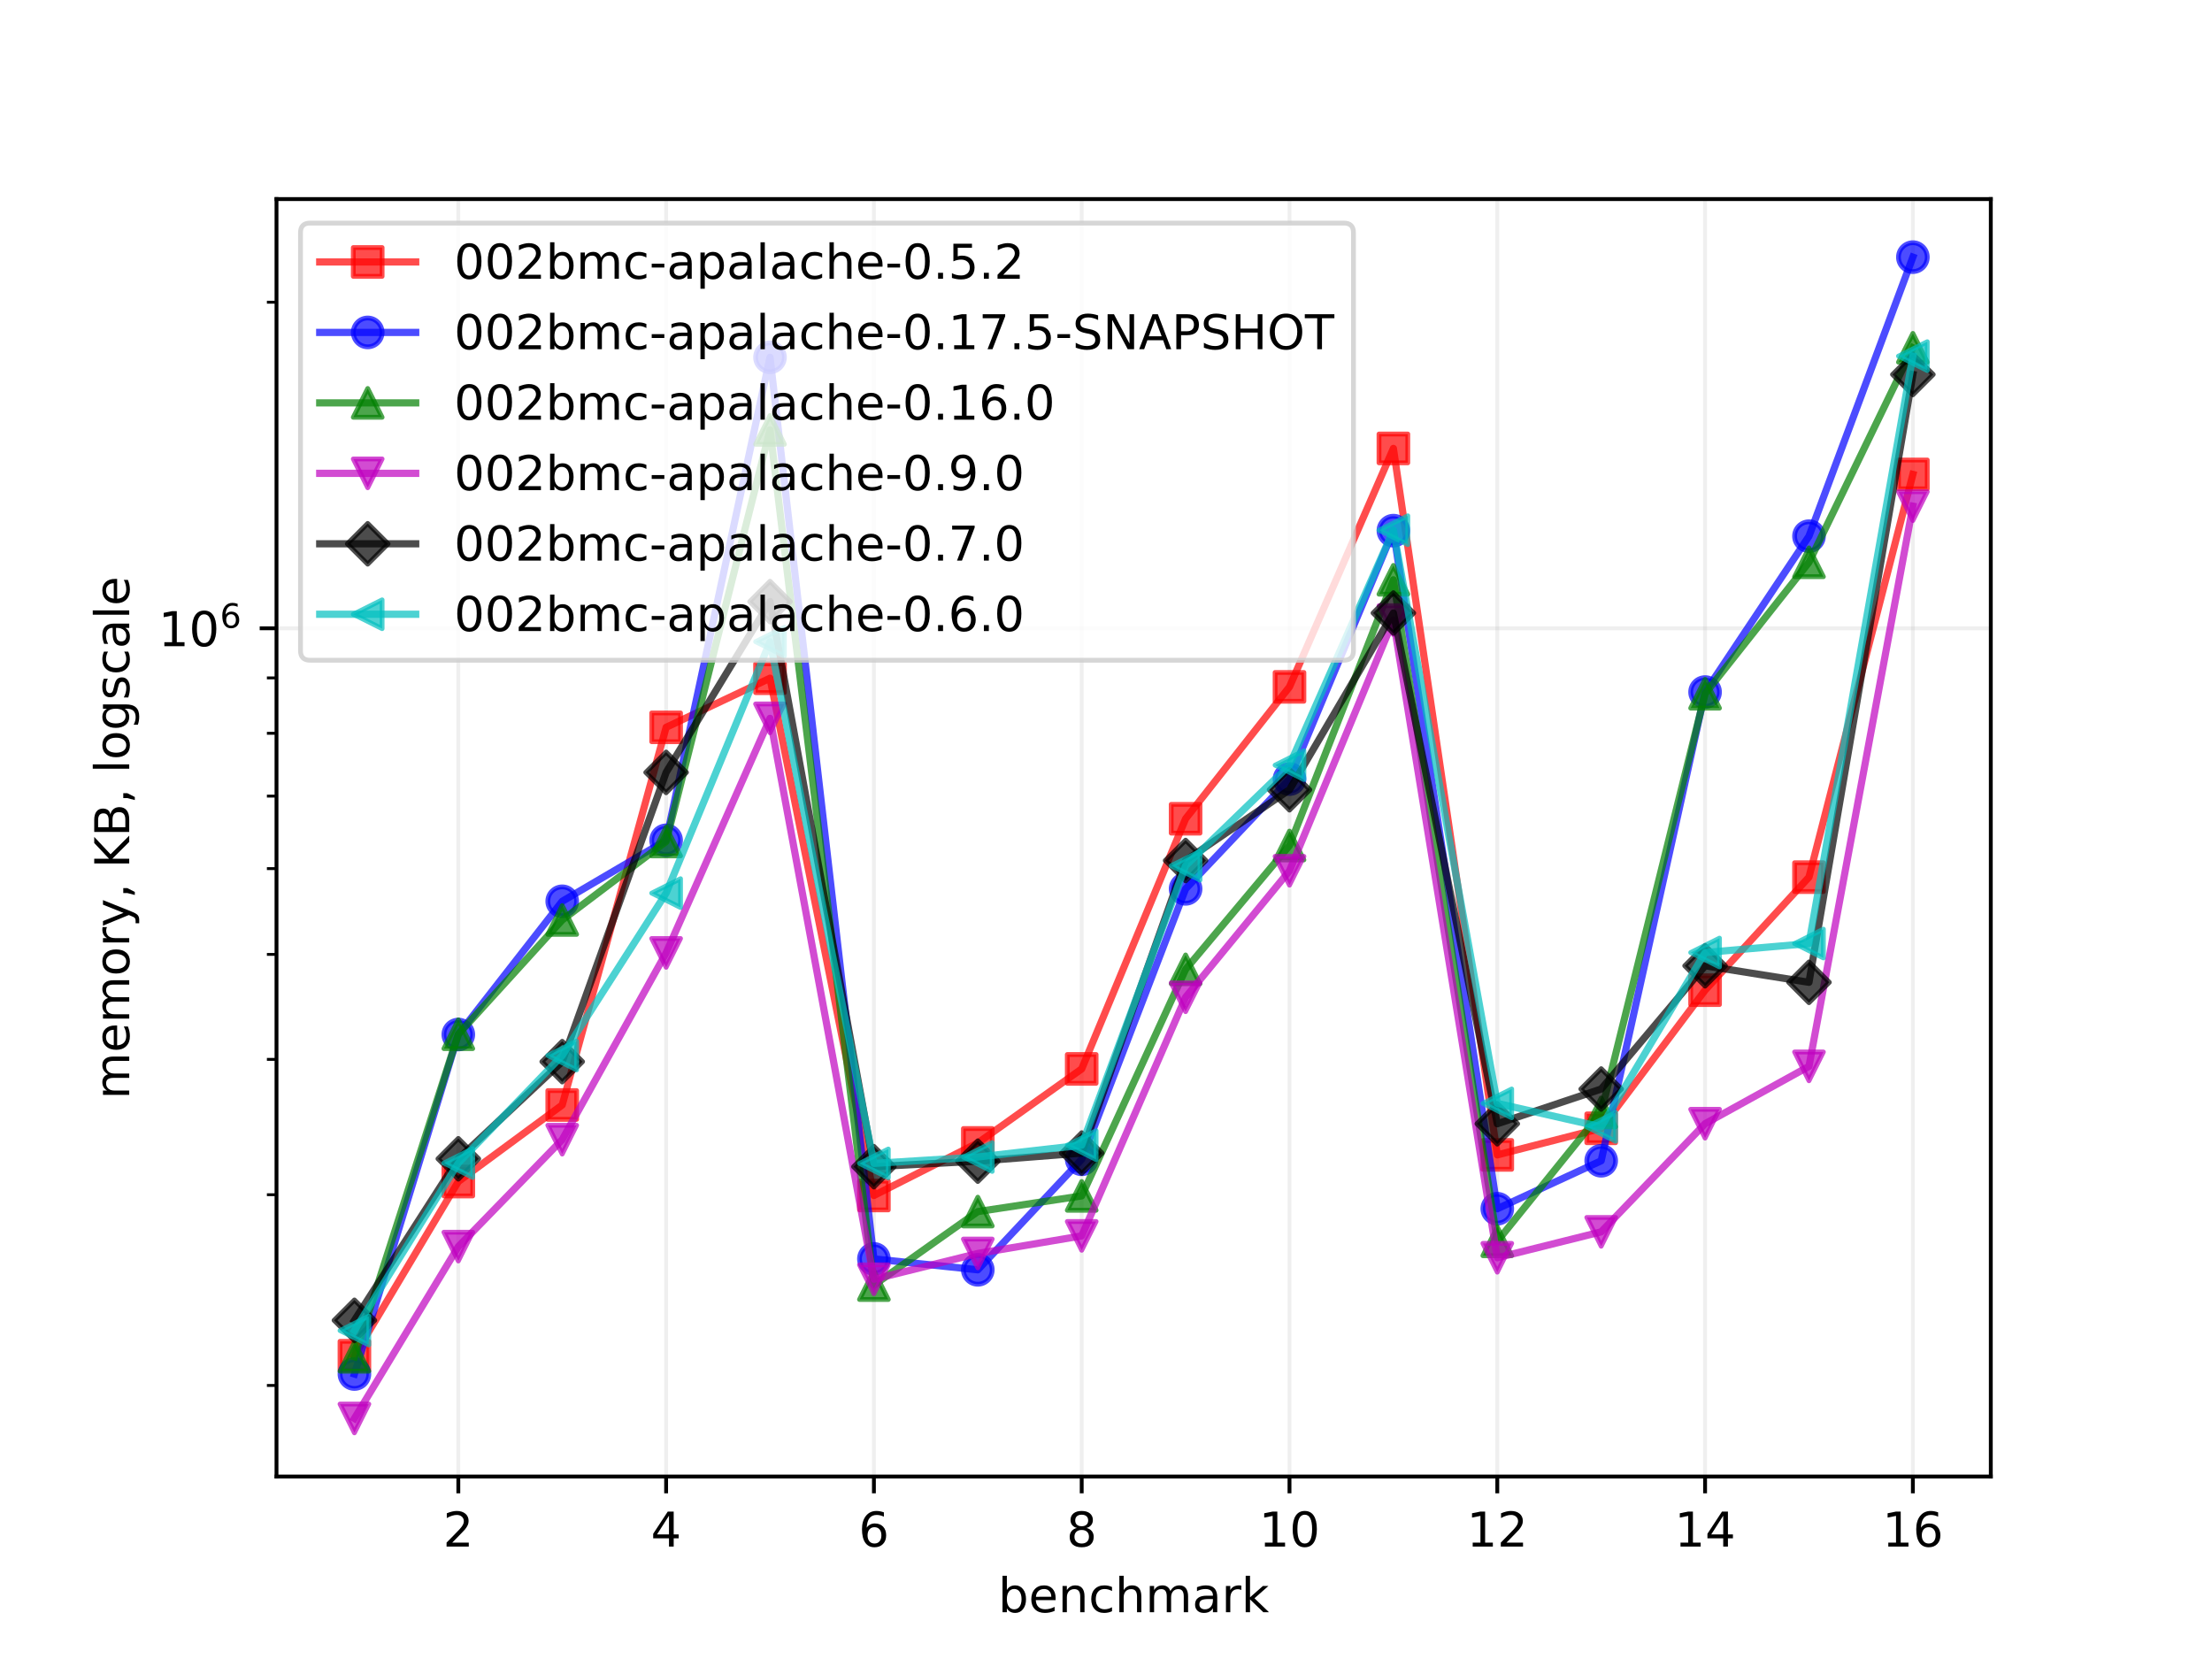<?xml version="1.0" encoding="utf-8" standalone="no"?>
<!DOCTYPE svg PUBLIC "-//W3C//DTD SVG 1.1//EN"
  "http://www.w3.org/Graphics/SVG/1.1/DTD/svg11.dtd">
<!-- Created with matplotlib (https://matplotlib.org/) -->
<svg height="345.6pt" version="1.1" viewBox="0 0 460.8 345.6" width="460.8pt" xmlns="http://www.w3.org/2000/svg" xmlns:xlink="http://www.w3.org/1999/xlink">
 <defs>
  <style type="text/css">*{stroke-linecap:butt;stroke-linejoin:round;}</style>
 </defs>
 <g id="figure_1">
  <g id="patch_1">
   <path d="M 0 345.6 
L 460.8 345.6 
L 460.8 0 
L 0 0 
z
" style="fill:#ffffff;"/>
  </g>
  <g id="axes_1">
   <g id="patch_2">
    <path d="M 57.6 307.584 
L 414.72 307.584 
L 414.72 41.472 
L 57.6 41.472 
z
" style="fill:#ffffff;"/>
   </g>
   <g id="matplotlib.axis_1">
    <g id="xtick_1">
     <g id="line2d_1">
      <path clip-path="url(#pea2bb9a331)" d="M 95.476 307.584 
L 95.476 41.472 
" style="fill:none;stroke:#b0b0b0;stroke-linecap:square;stroke-opacity:0.2;stroke-width:0.8;"/>
     </g>
     <g id="line2d_2">
      <defs>
       <path d="M 0 0 
L 0 3.5 
" id="md26fa65eba" style="stroke:#000000;stroke-width:0.8;"/>
      </defs>
      <g>
       <use style="stroke:#000000;stroke-width:0.8;" x="95.476" xlink:href="#md26fa65eba" y="307.584"/>
      </g>
     </g>
     <g id="text_1">
      <!-- 2 -->
      <g transform="translate(92.295 322.182)scale(0.1 -0.1)">
       <defs>
        <path d="M 19.188 8.297 
L 53.609 8.297 
L 53.609 0 
L 7.328 0 
L 7.328 8.297 
Q 12.938 14.109 22.625 23.891 
Q 32.328 33.688 34.812 36.531 
Q 39.547 41.844 41.422 45.531 
Q 43.312 49.219 43.312 52.781 
Q 43.312 58.594 39.234 62.25 
Q 35.156 65.922 28.609 65.922 
Q 23.969 65.922 18.812 64.312 
Q 13.672 62.703 7.812 59.422 
L 7.812 69.391 
Q 13.766 71.781 18.938 73 
Q 24.125 74.219 28.422 74.219 
Q 39.75 74.219 46.484 68.547 
Q 53.219 62.891 53.219 53.422 
Q 53.219 48.922 51.531 44.891 
Q 49.859 40.875 45.406 35.406 
Q 44.188 33.984 37.641 27.219 
Q 31.109 20.453 19.188 8.297 
z
" id="DejaVuSans-50"/>
       </defs>
       <use xlink:href="#DejaVuSans-50"/>
      </g>
     </g>
    </g>
    <g id="xtick_2">
     <g id="line2d_3">
      <path clip-path="url(#pea2bb9a331)" d="M 138.764 307.584 
L 138.764 41.472 
" style="fill:none;stroke:#b0b0b0;stroke-linecap:square;stroke-opacity:0.2;stroke-width:0.8;"/>
     </g>
     <g id="line2d_4">
      <g>
       <use style="stroke:#000000;stroke-width:0.8;" x="138.764" xlink:href="#md26fa65eba" y="307.584"/>
      </g>
     </g>
     <g id="text_2">
      <!-- 4 -->
      <g transform="translate(135.582 322.182)scale(0.1 -0.1)">
       <defs>
        <path d="M 37.797 64.312 
L 12.891 25.391 
L 37.797 25.391 
z
M 35.203 72.906 
L 47.609 72.906 
L 47.609 25.391 
L 58.016 25.391 
L 58.016 17.188 
L 47.609 17.188 
L 47.609 0 
L 37.797 0 
L 37.797 17.188 
L 4.891 17.188 
L 4.891 26.703 
z
" id="DejaVuSans-52"/>
       </defs>
       <use xlink:href="#DejaVuSans-52"/>
      </g>
     </g>
    </g>
    <g id="xtick_3">
     <g id="line2d_5">
      <path clip-path="url(#pea2bb9a331)" d="M 182.051 307.584 
L 182.051 41.472 
" style="fill:none;stroke:#b0b0b0;stroke-linecap:square;stroke-opacity:0.2;stroke-width:0.8;"/>
     </g>
     <g id="line2d_6">
      <g>
       <use style="stroke:#000000;stroke-width:0.8;" x="182.051" xlink:href="#md26fa65eba" y="307.584"/>
      </g>
     </g>
     <g id="text_3">
      <!-- 6 -->
      <g transform="translate(178.87 322.182)scale(0.1 -0.1)">
       <defs>
        <path d="M 33.016 40.375 
Q 26.375 40.375 22.484 35.828 
Q 18.609 31.297 18.609 23.391 
Q 18.609 15.531 22.484 10.953 
Q 26.375 6.391 33.016 6.391 
Q 39.656 6.391 43.531 10.953 
Q 47.406 15.531 47.406 23.391 
Q 47.406 31.297 43.531 35.828 
Q 39.656 40.375 33.016 40.375 
z
M 52.594 71.297 
L 52.594 62.312 
Q 48.875 64.062 45.094 64.984 
Q 41.312 65.922 37.594 65.922 
Q 27.828 65.922 22.672 59.328 
Q 17.531 52.734 16.797 39.406 
Q 19.672 43.656 24.016 45.922 
Q 28.375 48.188 33.594 48.188 
Q 44.578 48.188 50.953 41.516 
Q 57.328 34.859 57.328 23.391 
Q 57.328 12.156 50.688 5.359 
Q 44.047 -1.422 33.016 -1.422 
Q 20.359 -1.422 13.672 8.266 
Q 6.984 17.969 6.984 36.375 
Q 6.984 53.656 15.188 63.938 
Q 23.391 74.219 37.203 74.219 
Q 40.922 74.219 44.703 73.484 
Q 48.484 72.75 52.594 71.297 
z
" id="DejaVuSans-54"/>
       </defs>
       <use xlink:href="#DejaVuSans-54"/>
      </g>
     </g>
    </g>
    <g id="xtick_4">
     <g id="line2d_7">
      <path clip-path="url(#pea2bb9a331)" d="M 225.338 307.584 
L 225.338 41.472 
" style="fill:none;stroke:#b0b0b0;stroke-linecap:square;stroke-opacity:0.2;stroke-width:0.8;"/>
     </g>
     <g id="line2d_8">
      <g>
       <use style="stroke:#000000;stroke-width:0.8;" x="225.338" xlink:href="#md26fa65eba" y="307.584"/>
      </g>
     </g>
     <g id="text_4">
      <!-- 8 -->
      <g transform="translate(222.157 322.182)scale(0.1 -0.1)">
       <defs>
        <path d="M 31.781 34.625 
Q 24.75 34.625 20.719 30.859 
Q 16.703 27.094 16.703 20.516 
Q 16.703 13.922 20.719 10.156 
Q 24.75 6.391 31.781 6.391 
Q 38.812 6.391 42.859 10.172 
Q 46.922 13.969 46.922 20.516 
Q 46.922 27.094 42.891 30.859 
Q 38.875 34.625 31.781 34.625 
z
M 21.922 38.812 
Q 15.578 40.375 12.031 44.719 
Q 8.5 49.078 8.5 55.328 
Q 8.5 64.062 14.719 69.141 
Q 20.953 74.219 31.781 74.219 
Q 42.672 74.219 48.875 69.141 
Q 55.078 64.062 55.078 55.328 
Q 55.078 49.078 51.531 44.719 
Q 48 40.375 41.703 38.812 
Q 48.828 37.156 52.797 32.312 
Q 56.781 27.484 56.781 20.516 
Q 56.781 9.906 50.312 4.234 
Q 43.844 -1.422 31.781 -1.422 
Q 19.734 -1.422 13.25 4.234 
Q 6.781 9.906 6.781 20.516 
Q 6.781 27.484 10.781 32.312 
Q 14.797 37.156 21.922 38.812 
z
M 18.312 54.391 
Q 18.312 48.734 21.844 45.562 
Q 25.391 42.391 31.781 42.391 
Q 38.141 42.391 41.719 45.562 
Q 45.312 48.734 45.312 54.391 
Q 45.312 60.062 41.719 63.234 
Q 38.141 66.406 31.781 66.406 
Q 25.391 66.406 21.844 63.234 
Q 18.312 60.062 18.312 54.391 
z
" id="DejaVuSans-56"/>
       </defs>
       <use xlink:href="#DejaVuSans-56"/>
      </g>
     </g>
    </g>
    <g id="xtick_5">
     <g id="line2d_9">
      <path clip-path="url(#pea2bb9a331)" d="M 268.625 307.584 
L 268.625 41.472 
" style="fill:none;stroke:#b0b0b0;stroke-linecap:square;stroke-opacity:0.2;stroke-width:0.8;"/>
     </g>
     <g id="line2d_10">
      <g>
       <use style="stroke:#000000;stroke-width:0.8;" x="268.625" xlink:href="#md26fa65eba" y="307.584"/>
      </g>
     </g>
     <g id="text_5">
      <!-- 10 -->
      <g transform="translate(262.263 322.182)scale(0.1 -0.1)">
       <defs>
        <path d="M 12.406 8.297 
L 28.516 8.297 
L 28.516 63.922 
L 10.984 60.406 
L 10.984 69.391 
L 28.422 72.906 
L 38.281 72.906 
L 38.281 8.297 
L 54.391 8.297 
L 54.391 0 
L 12.406 0 
z
" id="DejaVuSans-49"/>
        <path d="M 31.781 66.406 
Q 24.172 66.406 20.328 58.906 
Q 16.5 51.422 16.5 36.375 
Q 16.5 21.391 20.328 13.891 
Q 24.172 6.391 31.781 6.391 
Q 39.453 6.391 43.281 13.891 
Q 47.125 21.391 47.125 36.375 
Q 47.125 51.422 43.281 58.906 
Q 39.453 66.406 31.781 66.406 
z
M 31.781 74.219 
Q 44.047 74.219 50.516 64.516 
Q 56.984 54.828 56.984 36.375 
Q 56.984 17.969 50.516 8.266 
Q 44.047 -1.422 31.781 -1.422 
Q 19.531 -1.422 13.062 8.266 
Q 6.594 17.969 6.594 36.375 
Q 6.594 54.828 13.062 64.516 
Q 19.531 74.219 31.781 74.219 
z
" id="DejaVuSans-48"/>
       </defs>
       <use xlink:href="#DejaVuSans-49"/>
       <use x="63.623" xlink:href="#DejaVuSans-48"/>
      </g>
     </g>
    </g>
    <g id="xtick_6">
     <g id="line2d_11">
      <path clip-path="url(#pea2bb9a331)" d="M 311.913 307.584 
L 311.913 41.472 
" style="fill:none;stroke:#b0b0b0;stroke-linecap:square;stroke-opacity:0.2;stroke-width:0.8;"/>
     </g>
     <g id="line2d_12">
      <g>
       <use style="stroke:#000000;stroke-width:0.8;" x="311.913" xlink:href="#md26fa65eba" y="307.584"/>
      </g>
     </g>
     <g id="text_6">
      <!-- 12 -->
      <g transform="translate(305.55 322.182)scale(0.1 -0.1)">
       <use xlink:href="#DejaVuSans-49"/>
       <use x="63.623" xlink:href="#DejaVuSans-50"/>
      </g>
     </g>
    </g>
    <g id="xtick_7">
     <g id="line2d_13">
      <path clip-path="url(#pea2bb9a331)" d="M 355.2 307.584 
L 355.2 41.472 
" style="fill:none;stroke:#b0b0b0;stroke-linecap:square;stroke-opacity:0.2;stroke-width:0.8;"/>
     </g>
     <g id="line2d_14">
      <g>
       <use style="stroke:#000000;stroke-width:0.8;" x="355.2" xlink:href="#md26fa65eba" y="307.584"/>
      </g>
     </g>
     <g id="text_7">
      <!-- 14 -->
      <g transform="translate(348.837 322.182)scale(0.1 -0.1)">
       <use xlink:href="#DejaVuSans-49"/>
       <use x="63.623" xlink:href="#DejaVuSans-52"/>
      </g>
     </g>
    </g>
    <g id="xtick_8">
     <g id="line2d_15">
      <path clip-path="url(#pea2bb9a331)" d="M 398.487 307.584 
L 398.487 41.472 
" style="fill:none;stroke:#b0b0b0;stroke-linecap:square;stroke-opacity:0.2;stroke-width:0.8;"/>
     </g>
     <g id="line2d_16">
      <g>
       <use style="stroke:#000000;stroke-width:0.8;" x="398.487" xlink:href="#md26fa65eba" y="307.584"/>
      </g>
     </g>
     <g id="text_8">
      <!-- 16 -->
      <g transform="translate(392.125 322.182)scale(0.1 -0.1)">
       <use xlink:href="#DejaVuSans-49"/>
       <use x="63.623" xlink:href="#DejaVuSans-54"/>
      </g>
     </g>
    </g>
    <g id="text_9">
     <!-- benchmark -->
     <g transform="translate(207.937 335.861)scale(0.1 -0.1)">
      <defs>
       <path d="M 48.688 27.297 
Q 48.688 37.203 44.609 42.844 
Q 40.531 48.484 33.406 48.484 
Q 26.266 48.484 22.188 42.844 
Q 18.109 37.203 18.109 27.297 
Q 18.109 17.391 22.188 11.75 
Q 26.266 6.109 33.406 6.109 
Q 40.531 6.109 44.609 11.75 
Q 48.688 17.391 48.688 27.297 
z
M 18.109 46.391 
Q 20.953 51.266 25.266 53.625 
Q 29.594 56 35.594 56 
Q 45.562 56 51.781 48.094 
Q 58.016 40.188 58.016 27.297 
Q 58.016 14.406 51.781 6.484 
Q 45.562 -1.422 35.594 -1.422 
Q 29.594 -1.422 25.266 0.953 
Q 20.953 3.328 18.109 8.203 
L 18.109 0 
L 9.078 0 
L 9.078 75.984 
L 18.109 75.984 
z
" id="DejaVuSans-98"/>
       <path d="M 56.203 29.594 
L 56.203 25.203 
L 14.891 25.203 
Q 15.484 15.922 20.484 11.062 
Q 25.484 6.203 34.422 6.203 
Q 39.594 6.203 44.453 7.469 
Q 49.312 8.734 54.109 11.281 
L 54.109 2.781 
Q 49.266 0.734 44.188 -0.344 
Q 39.109 -1.422 33.891 -1.422 
Q 20.797 -1.422 13.156 6.188 
Q 5.516 13.812 5.516 26.812 
Q 5.516 40.234 12.766 48.109 
Q 20.016 56 32.328 56 
Q 43.359 56 49.781 48.891 
Q 56.203 41.797 56.203 29.594 
z
M 47.219 32.234 
Q 47.125 39.594 43.094 43.984 
Q 39.062 48.391 32.422 48.391 
Q 24.906 48.391 20.391 44.141 
Q 15.875 39.891 15.188 32.172 
z
" id="DejaVuSans-101"/>
       <path d="M 54.891 33.016 
L 54.891 0 
L 45.906 0 
L 45.906 32.719 
Q 45.906 40.484 42.875 44.328 
Q 39.844 48.188 33.797 48.188 
Q 26.516 48.188 22.312 43.547 
Q 18.109 38.922 18.109 30.906 
L 18.109 0 
L 9.078 0 
L 9.078 54.688 
L 18.109 54.688 
L 18.109 46.188 
Q 21.344 51.125 25.703 53.562 
Q 30.078 56 35.797 56 
Q 45.219 56 50.047 50.172 
Q 54.891 44.344 54.891 33.016 
z
" id="DejaVuSans-110"/>
       <path d="M 48.781 52.594 
L 48.781 44.188 
Q 44.969 46.297 41.141 47.344 
Q 37.312 48.391 33.406 48.391 
Q 24.656 48.391 19.812 42.844 
Q 14.984 37.312 14.984 27.297 
Q 14.984 17.281 19.812 11.734 
Q 24.656 6.203 33.406 6.203 
Q 37.312 6.203 41.141 7.25 
Q 44.969 8.297 48.781 10.406 
L 48.781 2.094 
Q 45.016 0.344 40.984 -0.531 
Q 36.969 -1.422 32.422 -1.422 
Q 20.062 -1.422 12.781 6.344 
Q 5.516 14.109 5.516 27.297 
Q 5.516 40.672 12.859 48.328 
Q 20.219 56 33.016 56 
Q 37.156 56 41.109 55.141 
Q 45.062 54.297 48.781 52.594 
z
" id="DejaVuSans-99"/>
       <path d="M 54.891 33.016 
L 54.891 0 
L 45.906 0 
L 45.906 32.719 
Q 45.906 40.484 42.875 44.328 
Q 39.844 48.188 33.797 48.188 
Q 26.516 48.188 22.312 43.547 
Q 18.109 38.922 18.109 30.906 
L 18.109 0 
L 9.078 0 
L 9.078 75.984 
L 18.109 75.984 
L 18.109 46.188 
Q 21.344 51.125 25.703 53.562 
Q 30.078 56 35.797 56 
Q 45.219 56 50.047 50.172 
Q 54.891 44.344 54.891 33.016 
z
" id="DejaVuSans-104"/>
       <path d="M 52 44.188 
Q 55.375 50.25 60.062 53.125 
Q 64.75 56 71.094 56 
Q 79.641 56 84.281 50.016 
Q 88.922 44.047 88.922 33.016 
L 88.922 0 
L 79.891 0 
L 79.891 32.719 
Q 79.891 40.578 77.094 44.375 
Q 74.312 48.188 68.609 48.188 
Q 61.625 48.188 57.562 43.547 
Q 53.516 38.922 53.516 30.906 
L 53.516 0 
L 44.484 0 
L 44.484 32.719 
Q 44.484 40.625 41.703 44.406 
Q 38.922 48.188 33.109 48.188 
Q 26.219 48.188 22.156 43.531 
Q 18.109 38.875 18.109 30.906 
L 18.109 0 
L 9.078 0 
L 9.078 54.688 
L 18.109 54.688 
L 18.109 46.188 
Q 21.188 51.219 25.484 53.609 
Q 29.781 56 35.688 56 
Q 41.656 56 45.828 52.969 
Q 50 49.953 52 44.188 
z
" id="DejaVuSans-109"/>
       <path d="M 34.281 27.484 
Q 23.391 27.484 19.188 25 
Q 14.984 22.516 14.984 16.5 
Q 14.984 11.719 18.141 8.906 
Q 21.297 6.109 26.703 6.109 
Q 34.188 6.109 38.703 11.406 
Q 43.219 16.703 43.219 25.484 
L 43.219 27.484 
z
M 52.203 31.203 
L 52.203 0 
L 43.219 0 
L 43.219 8.297 
Q 40.141 3.328 35.547 0.953 
Q 30.953 -1.422 24.312 -1.422 
Q 15.922 -1.422 10.953 3.297 
Q 6 8.016 6 15.922 
Q 6 25.141 12.172 29.828 
Q 18.359 34.516 30.609 34.516 
L 43.219 34.516 
L 43.219 35.406 
Q 43.219 41.609 39.141 45 
Q 35.062 48.391 27.688 48.391 
Q 23 48.391 18.547 47.266 
Q 14.109 46.141 10.016 43.891 
L 10.016 52.203 
Q 14.938 54.109 19.578 55.047 
Q 24.219 56 28.609 56 
Q 40.484 56 46.344 49.844 
Q 52.203 43.703 52.203 31.203 
z
" id="DejaVuSans-97"/>
       <path d="M 41.109 46.297 
Q 39.594 47.172 37.812 47.578 
Q 36.031 48 33.891 48 
Q 26.266 48 22.188 43.047 
Q 18.109 38.094 18.109 28.812 
L 18.109 0 
L 9.078 0 
L 9.078 54.688 
L 18.109 54.688 
L 18.109 46.188 
Q 20.953 51.172 25.484 53.578 
Q 30.031 56 36.531 56 
Q 37.453 56 38.578 55.875 
Q 39.703 55.766 41.062 55.516 
z
" id="DejaVuSans-114"/>
       <path d="M 9.078 75.984 
L 18.109 75.984 
L 18.109 31.109 
L 44.922 54.688 
L 56.391 54.688 
L 27.391 29.109 
L 57.625 0 
L 45.906 0 
L 18.109 26.703 
L 18.109 0 
L 9.078 0 
z
" id="DejaVuSans-107"/>
      </defs>
      <use xlink:href="#DejaVuSans-98"/>
      <use x="63.477" xlink:href="#DejaVuSans-101"/>
      <use x="125" xlink:href="#DejaVuSans-110"/>
      <use x="188.379" xlink:href="#DejaVuSans-99"/>
      <use x="243.359" xlink:href="#DejaVuSans-104"/>
      <use x="306.738" xlink:href="#DejaVuSans-109"/>
      <use x="404.15" xlink:href="#DejaVuSans-97"/>
      <use x="465.43" xlink:href="#DejaVuSans-114"/>
      <use x="506.543" xlink:href="#DejaVuSans-107"/>
     </g>
    </g>
   </g>
   <g id="matplotlib.axis_2">
    <g id="ytick_1">
     <g id="line2d_17">
      <path clip-path="url(#pea2bb9a331)" d="M 57.6 130.889 
L 414.72 130.889 
" style="fill:none;stroke:#b0b0b0;stroke-linecap:square;stroke-opacity:0.2;stroke-width:0.8;"/>
     </g>
     <g id="line2d_18">
      <defs>
       <path d="M 0 0 
L -3.5 0 
" id="mcaae047dca" style="stroke:#000000;stroke-width:0.8;"/>
      </defs>
      <g>
       <use style="stroke:#000000;stroke-width:0.8;" x="57.6" xlink:href="#mcaae047dca" y="130.889"/>
      </g>
     </g>
     <g id="text_10">
      <!-- $\mathdefault{10^{6}}$ -->
      <g transform="translate(33 134.688)scale(0.1 -0.1)">
       <use transform="translate(0 0.766)" xlink:href="#DejaVuSans-49"/>
       <use transform="translate(63.623 0.766)" xlink:href="#DejaVuSans-48"/>
       <use transform="translate(128.203 39.047)scale(0.7)" xlink:href="#DejaVuSans-54"/>
      </g>
     </g>
    </g>
    <g id="ytick_2">
     <g id="line2d_19">
      <defs>
       <path d="M 0 0 
L -2 0 
" id="md7e51c0241" style="stroke:#000000;stroke-width:0.6;"/>
      </defs>
      <g>
       <use style="stroke:#000000;stroke-width:0.6;" x="57.6" xlink:href="#md7e51c0241" y="288.618"/>
      </g>
     </g>
    </g>
    <g id="ytick_3">
     <g id="line2d_20">
      <g>
       <use style="stroke:#000000;stroke-width:0.6;" x="57.6" xlink:href="#md7e51c0241" y="248.881"/>
      </g>
     </g>
    </g>
    <g id="ytick_4">
     <g id="line2d_21">
      <g>
       <use style="stroke:#000000;stroke-width:0.6;" x="57.6" xlink:href="#md7e51c0241" y="220.688"/>
      </g>
     </g>
    </g>
    <g id="ytick_5">
     <g id="line2d_22">
      <g>
       <use style="stroke:#000000;stroke-width:0.6;" x="57.6" xlink:href="#md7e51c0241" y="198.819"/>
      </g>
     </g>
    </g>
    <g id="ytick_6">
     <g id="line2d_23">
      <g>
       <use style="stroke:#000000;stroke-width:0.6;" x="57.6" xlink:href="#md7e51c0241" y="180.951"/>
      </g>
     </g>
    </g>
    <g id="ytick_7">
     <g id="line2d_24">
      <g>
       <use style="stroke:#000000;stroke-width:0.6;" x="57.6" xlink:href="#md7e51c0241" y="165.844"/>
      </g>
     </g>
    </g>
    <g id="ytick_8">
     <g id="line2d_25">
      <g>
       <use style="stroke:#000000;stroke-width:0.6;" x="57.6" xlink:href="#md7e51c0241" y="152.758"/>
      </g>
     </g>
    </g>
    <g id="ytick_9">
     <g id="line2d_26">
      <g>
       <use style="stroke:#000000;stroke-width:0.6;" x="57.6" xlink:href="#md7e51c0241" y="141.215"/>
      </g>
     </g>
    </g>
    <g id="ytick_10">
     <g id="line2d_27">
      <g>
       <use style="stroke:#000000;stroke-width:0.6;" x="57.6" xlink:href="#md7e51c0241" y="62.959"/>
      </g>
     </g>
    </g>
    <g id="text_11">
     <!-- memory, KB, logscale -->
     <g transform="translate(26.92 228.991)rotate(-90)scale(0.1 -0.1)">
      <defs>
       <path d="M 30.609 48.391 
Q 23.391 48.391 19.188 42.75 
Q 14.984 37.109 14.984 27.297 
Q 14.984 17.484 19.156 11.844 
Q 23.344 6.203 30.609 6.203 
Q 37.797 6.203 41.984 11.859 
Q 46.188 17.531 46.188 27.297 
Q 46.188 37.016 41.984 42.703 
Q 37.797 48.391 30.609 48.391 
z
M 30.609 56 
Q 42.328 56 49.016 48.375 
Q 55.719 40.766 55.719 27.297 
Q 55.719 13.875 49.016 6.219 
Q 42.328 -1.422 30.609 -1.422 
Q 18.844 -1.422 12.172 6.219 
Q 5.516 13.875 5.516 27.297 
Q 5.516 40.766 12.172 48.375 
Q 18.844 56 30.609 56 
z
" id="DejaVuSans-111"/>
       <path d="M 32.172 -5.078 
Q 28.375 -14.844 24.75 -17.812 
Q 21.141 -20.797 15.094 -20.797 
L 7.906 -20.797 
L 7.906 -13.281 
L 13.188 -13.281 
Q 16.891 -13.281 18.938 -11.516 
Q 21 -9.766 23.484 -3.219 
L 25.094 0.875 
L 2.984 54.688 
L 12.5 54.688 
L 29.594 11.922 
L 46.688 54.688 
L 56.203 54.688 
z
" id="DejaVuSans-121"/>
       <path d="M 11.719 12.406 
L 22.016 12.406 
L 22.016 4 
L 14.016 -11.625 
L 7.719 -11.625 
L 11.719 4 
z
" id="DejaVuSans-44"/>
       <path id="DejaVuSans-32"/>
       <path d="M 9.812 72.906 
L 19.672 72.906 
L 19.672 42.094 
L 52.391 72.906 
L 65.094 72.906 
L 28.906 38.922 
L 67.672 0 
L 54.688 0 
L 19.672 35.109 
L 19.672 0 
L 9.812 0 
z
" id="DejaVuSans-75"/>
       <path d="M 19.672 34.812 
L 19.672 8.109 
L 35.5 8.109 
Q 43.453 8.109 47.281 11.406 
Q 51.125 14.703 51.125 21.484 
Q 51.125 28.328 47.281 31.562 
Q 43.453 34.812 35.5 34.812 
z
M 19.672 64.797 
L 19.672 42.828 
L 34.281 42.828 
Q 41.5 42.828 45.031 45.531 
Q 48.578 48.25 48.578 53.812 
Q 48.578 59.328 45.031 62.062 
Q 41.5 64.797 34.281 64.797 
z
M 9.812 72.906 
L 35.016 72.906 
Q 46.297 72.906 52.391 68.219 
Q 58.5 63.531 58.5 54.891 
Q 58.5 48.188 55.375 44.234 
Q 52.25 40.281 46.188 39.312 
Q 53.469 37.75 57.5 32.781 
Q 61.531 27.828 61.531 20.406 
Q 61.531 10.641 54.891 5.312 
Q 48.25 0 35.984 0 
L 9.812 0 
z
" id="DejaVuSans-66"/>
       <path d="M 9.422 75.984 
L 18.406 75.984 
L 18.406 0 
L 9.422 0 
z
" id="DejaVuSans-108"/>
       <path d="M 45.406 27.984 
Q 45.406 37.75 41.375 43.109 
Q 37.359 48.484 30.078 48.484 
Q 22.859 48.484 18.828 43.109 
Q 14.797 37.75 14.797 27.984 
Q 14.797 18.266 18.828 12.891 
Q 22.859 7.516 30.078 7.516 
Q 37.359 7.516 41.375 12.891 
Q 45.406 18.266 45.406 27.984 
z
M 54.391 6.781 
Q 54.391 -7.172 48.188 -13.984 
Q 42 -20.797 29.203 -20.797 
Q 24.469 -20.797 20.266 -20.094 
Q 16.062 -19.391 12.109 -17.922 
L 12.109 -9.188 
Q 16.062 -11.328 19.922 -12.344 
Q 23.781 -13.375 27.781 -13.375 
Q 36.625 -13.375 41.016 -8.766 
Q 45.406 -4.156 45.406 5.172 
L 45.406 9.625 
Q 42.625 4.781 38.281 2.391 
Q 33.938 0 27.875 0 
Q 17.828 0 11.672 7.656 
Q 5.516 15.328 5.516 27.984 
Q 5.516 40.672 11.672 48.328 
Q 17.828 56 27.875 56 
Q 33.938 56 38.281 53.609 
Q 42.625 51.219 45.406 46.391 
L 45.406 54.688 
L 54.391 54.688 
z
" id="DejaVuSans-103"/>
       <path d="M 44.281 53.078 
L 44.281 44.578 
Q 40.484 46.531 36.375 47.5 
Q 32.281 48.484 27.875 48.484 
Q 21.188 48.484 17.844 46.438 
Q 14.5 44.391 14.5 40.281 
Q 14.5 37.156 16.891 35.375 
Q 19.281 33.594 26.516 31.984 
L 29.594 31.297 
Q 39.156 29.25 43.188 25.516 
Q 47.219 21.781 47.219 15.094 
Q 47.219 7.469 41.188 3.016 
Q 35.156 -1.422 24.609 -1.422 
Q 20.219 -1.422 15.453 -0.562 
Q 10.688 0.297 5.422 2 
L 5.422 11.281 
Q 10.406 8.688 15.234 7.391 
Q 20.062 6.109 24.812 6.109 
Q 31.156 6.109 34.562 8.281 
Q 37.984 10.453 37.984 14.406 
Q 37.984 18.062 35.516 20.016 
Q 33.062 21.969 24.703 23.781 
L 21.578 24.516 
Q 13.234 26.266 9.516 29.906 
Q 5.812 33.547 5.812 39.891 
Q 5.812 47.609 11.281 51.797 
Q 16.75 56 26.812 56 
Q 31.781 56 36.172 55.266 
Q 40.578 54.547 44.281 53.078 
z
" id="DejaVuSans-115"/>
      </defs>
      <use xlink:href="#DejaVuSans-109"/>
      <use x="97.412" xlink:href="#DejaVuSans-101"/>
      <use x="158.936" xlink:href="#DejaVuSans-109"/>
      <use x="256.348" xlink:href="#DejaVuSans-111"/>
      <use x="317.529" xlink:href="#DejaVuSans-114"/>
      <use x="358.643" xlink:href="#DejaVuSans-121"/>
      <use x="417.822" xlink:href="#DejaVuSans-44"/>
      <use x="449.609" xlink:href="#DejaVuSans-32"/>
      <use x="481.396" xlink:href="#DejaVuSans-75"/>
      <use x="546.973" xlink:href="#DejaVuSans-66"/>
      <use x="615.576" xlink:href="#DejaVuSans-44"/>
      <use x="647.363" xlink:href="#DejaVuSans-32"/>
      <use x="679.15" xlink:href="#DejaVuSans-108"/>
      <use x="706.934" xlink:href="#DejaVuSans-111"/>
      <use x="768.115" xlink:href="#DejaVuSans-103"/>
      <use x="831.592" xlink:href="#DejaVuSans-115"/>
      <use x="883.691" xlink:href="#DejaVuSans-99"/>
      <use x="938.672" xlink:href="#DejaVuSans-97"/>
      <use x="999.951" xlink:href="#DejaVuSans-108"/>
      <use x="1027.734" xlink:href="#DejaVuSans-101"/>
     </g>
    </g>
   </g>
   <g id="line2d_28">
    <path clip-path="url(#pea2bb9a331)" d="M 73.833 282.421 
L 95.476 246.14 
L 117.12 230.19 
L 138.764 151.515 
L 160.407 141.284 
L 182.051 249.045 
L 203.695 238.092 
L 225.338 222.672 
L 246.982 170.561 
L 268.625 143.085 
L 290.269 93.416 
L 311.913 240.587 
L 333.556 235.048 
L 355.2 206.271 
L 376.844 182.721 
L 398.487 98.826 
" style="fill:none;stroke:#ff0000;stroke-linecap:square;stroke-opacity:0.7;stroke-width:1.5;"/>
    <defs>
     <path d="M -3 3 
L 3 3 
L 3 -3 
L -3 -3 
z
" id="m2d70a48590" style="stroke:#ff0000;stroke-linejoin:miter;stroke-opacity:0.7;"/>
    </defs>
    <g clip-path="url(#pea2bb9a331)">
     <use style="fill:#ff0000;fill-opacity:0.7;stroke:#ff0000;stroke-linejoin:miter;stroke-opacity:0.7;" x="73.833" xlink:href="#m2d70a48590" y="282.421"/>
     <use style="fill:#ff0000;fill-opacity:0.7;stroke:#ff0000;stroke-linejoin:miter;stroke-opacity:0.7;" x="95.476" xlink:href="#m2d70a48590" y="246.14"/>
     <use style="fill:#ff0000;fill-opacity:0.7;stroke:#ff0000;stroke-linejoin:miter;stroke-opacity:0.7;" x="117.12" xlink:href="#m2d70a48590" y="230.19"/>
     <use style="fill:#ff0000;fill-opacity:0.7;stroke:#ff0000;stroke-linejoin:miter;stroke-opacity:0.7;" x="138.764" xlink:href="#m2d70a48590" y="151.515"/>
     <use style="fill:#ff0000;fill-opacity:0.7;stroke:#ff0000;stroke-linejoin:miter;stroke-opacity:0.7;" x="160.407" xlink:href="#m2d70a48590" y="141.284"/>
     <use style="fill:#ff0000;fill-opacity:0.7;stroke:#ff0000;stroke-linejoin:miter;stroke-opacity:0.7;" x="182.051" xlink:href="#m2d70a48590" y="249.045"/>
     <use style="fill:#ff0000;fill-opacity:0.7;stroke:#ff0000;stroke-linejoin:miter;stroke-opacity:0.7;" x="203.695" xlink:href="#m2d70a48590" y="238.092"/>
     <use style="fill:#ff0000;fill-opacity:0.7;stroke:#ff0000;stroke-linejoin:miter;stroke-opacity:0.7;" x="225.338" xlink:href="#m2d70a48590" y="222.672"/>
     <use style="fill:#ff0000;fill-opacity:0.7;stroke:#ff0000;stroke-linejoin:miter;stroke-opacity:0.7;" x="246.982" xlink:href="#m2d70a48590" y="170.561"/>
     <use style="fill:#ff0000;fill-opacity:0.7;stroke:#ff0000;stroke-linejoin:miter;stroke-opacity:0.7;" x="268.625" xlink:href="#m2d70a48590" y="143.085"/>
     <use style="fill:#ff0000;fill-opacity:0.7;stroke:#ff0000;stroke-linejoin:miter;stroke-opacity:0.7;" x="290.269" xlink:href="#m2d70a48590" y="93.416"/>
     <use style="fill:#ff0000;fill-opacity:0.7;stroke:#ff0000;stroke-linejoin:miter;stroke-opacity:0.7;" x="311.913" xlink:href="#m2d70a48590" y="240.587"/>
     <use style="fill:#ff0000;fill-opacity:0.7;stroke:#ff0000;stroke-linejoin:miter;stroke-opacity:0.7;" x="333.556" xlink:href="#m2d70a48590" y="235.048"/>
     <use style="fill:#ff0000;fill-opacity:0.7;stroke:#ff0000;stroke-linejoin:miter;stroke-opacity:0.7;" x="355.2" xlink:href="#m2d70a48590" y="206.271"/>
     <use style="fill:#ff0000;fill-opacity:0.7;stroke:#ff0000;stroke-linejoin:miter;stroke-opacity:0.7;" x="376.844" xlink:href="#m2d70a48590" y="182.721"/>
     <use style="fill:#ff0000;fill-opacity:0.7;stroke:#ff0000;stroke-linejoin:miter;stroke-opacity:0.7;" x="398.487" xlink:href="#m2d70a48590" y="98.826"/>
    </g>
   </g>
   <g id="line2d_29">
    <path clip-path="url(#pea2bb9a331)" d="M 73.833 286.236 
L 95.476 215.51 
L 117.12 187.754 
L 138.764 175.054 
L 160.407 74.432 
L 182.051 262.252 
L 203.695 264.525 
L 225.338 241.503 
L 246.982 185.166 
L 268.625 162.298 
L 290.269 110.541 
L 311.913 251.802 
L 333.556 241.81 
L 355.2 144.168 
L 376.844 111.696 
L 398.487 53.568 
" style="fill:none;stroke:#0000ff;stroke-linecap:square;stroke-opacity:0.7;stroke-width:1.5;"/>
    <defs>
     <path d="M 0 3 
C 0.796 3 1.559 2.684 2.121 2.121 
C 2.684 1.559 3 0.796 3 0 
C 3 -0.796 2.684 -1.559 2.121 -2.121 
C 1.559 -2.684 0.796 -3 0 -3 
C -0.796 -3 -1.559 -2.684 -2.121 -2.121 
C -2.684 -1.559 -3 -0.796 -3 0 
C -3 0.796 -2.684 1.559 -2.121 2.121 
C -1.559 2.684 -0.796 3 0 3 
z
" id="m73145b8559" style="stroke:#0000ff;stroke-opacity:0.7;"/>
    </defs>
    <g clip-path="url(#pea2bb9a331)">
     <use style="fill:#0000ff;fill-opacity:0.7;stroke:#0000ff;stroke-opacity:0.7;" x="73.833" xlink:href="#m73145b8559" y="286.236"/>
     <use style="fill:#0000ff;fill-opacity:0.7;stroke:#0000ff;stroke-opacity:0.7;" x="95.476" xlink:href="#m73145b8559" y="215.51"/>
     <use style="fill:#0000ff;fill-opacity:0.7;stroke:#0000ff;stroke-opacity:0.7;" x="117.12" xlink:href="#m73145b8559" y="187.754"/>
     <use style="fill:#0000ff;fill-opacity:0.7;stroke:#0000ff;stroke-opacity:0.7;" x="138.764" xlink:href="#m73145b8559" y="175.054"/>
     <use style="fill:#0000ff;fill-opacity:0.7;stroke:#0000ff;stroke-opacity:0.7;" x="160.407" xlink:href="#m73145b8559" y="74.432"/>
     <use style="fill:#0000ff;fill-opacity:0.7;stroke:#0000ff;stroke-opacity:0.7;" x="182.051" xlink:href="#m73145b8559" y="262.252"/>
     <use style="fill:#0000ff;fill-opacity:0.7;stroke:#0000ff;stroke-opacity:0.7;" x="203.695" xlink:href="#m73145b8559" y="264.525"/>
     <use style="fill:#0000ff;fill-opacity:0.7;stroke:#0000ff;stroke-opacity:0.7;" x="225.338" xlink:href="#m73145b8559" y="241.503"/>
     <use style="fill:#0000ff;fill-opacity:0.7;stroke:#0000ff;stroke-opacity:0.7;" x="246.982" xlink:href="#m73145b8559" y="185.166"/>
     <use style="fill:#0000ff;fill-opacity:0.7;stroke:#0000ff;stroke-opacity:0.7;" x="268.625" xlink:href="#m73145b8559" y="162.298"/>
     <use style="fill:#0000ff;fill-opacity:0.7;stroke:#0000ff;stroke-opacity:0.7;" x="290.269" xlink:href="#m73145b8559" y="110.541"/>
     <use style="fill:#0000ff;fill-opacity:0.7;stroke:#0000ff;stroke-opacity:0.7;" x="311.913" xlink:href="#m73145b8559" y="251.802"/>
     <use style="fill:#0000ff;fill-opacity:0.7;stroke:#0000ff;stroke-opacity:0.7;" x="333.556" xlink:href="#m73145b8559" y="241.81"/>
     <use style="fill:#0000ff;fill-opacity:0.7;stroke:#0000ff;stroke-opacity:0.7;" x="355.2" xlink:href="#m73145b8559" y="144.168"/>
     <use style="fill:#0000ff;fill-opacity:0.7;stroke:#0000ff;stroke-opacity:0.7;" x="376.844" xlink:href="#m73145b8559" y="111.696"/>
     <use style="fill:#0000ff;fill-opacity:0.7;stroke:#0000ff;stroke-opacity:0.7;" x="398.487" xlink:href="#m73145b8559" y="53.568"/>
    </g>
   </g>
   <g id="line2d_30">
    <path clip-path="url(#pea2bb9a331)" d="M 73.833 282.651 
L 95.476 215.447 
L 117.12 191.649 
L 138.764 175.302 
L 160.407 89.555 
L 182.051 267.707 
L 203.695 252.395 
L 225.338 249.125 
L 246.982 201.936 
L 268.625 176.133 
L 290.269 120.784 
L 311.913 258.586 
L 333.556 231.738 
L 355.2 144.519 
L 376.844 117.136 
L 398.487 72.454 
" style="fill:none;stroke:#008000;stroke-linecap:square;stroke-opacity:0.7;stroke-width:1.5;"/>
    <defs>
     <path d="M 0 -3 
L -3 3 
L 3 3 
z
" id="mcca623a6fa" style="stroke:#008000;stroke-linejoin:miter;stroke-opacity:0.7;"/>
    </defs>
    <g clip-path="url(#pea2bb9a331)">
     <use style="fill:#008000;fill-opacity:0.7;stroke:#008000;stroke-linejoin:miter;stroke-opacity:0.7;" x="73.833" xlink:href="#mcca623a6fa" y="282.651"/>
     <use style="fill:#008000;fill-opacity:0.7;stroke:#008000;stroke-linejoin:miter;stroke-opacity:0.7;" x="95.476" xlink:href="#mcca623a6fa" y="215.447"/>
     <use style="fill:#008000;fill-opacity:0.7;stroke:#008000;stroke-linejoin:miter;stroke-opacity:0.7;" x="117.12" xlink:href="#mcca623a6fa" y="191.649"/>
     <use style="fill:#008000;fill-opacity:0.7;stroke:#008000;stroke-linejoin:miter;stroke-opacity:0.7;" x="138.764" xlink:href="#mcca623a6fa" y="175.302"/>
     <use style="fill:#008000;fill-opacity:0.7;stroke:#008000;stroke-linejoin:miter;stroke-opacity:0.7;" x="160.407" xlink:href="#mcca623a6fa" y="89.555"/>
     <use style="fill:#008000;fill-opacity:0.7;stroke:#008000;stroke-linejoin:miter;stroke-opacity:0.7;" x="182.051" xlink:href="#mcca623a6fa" y="267.707"/>
     <use style="fill:#008000;fill-opacity:0.7;stroke:#008000;stroke-linejoin:miter;stroke-opacity:0.7;" x="203.695" xlink:href="#mcca623a6fa" y="252.395"/>
     <use style="fill:#008000;fill-opacity:0.7;stroke:#008000;stroke-linejoin:miter;stroke-opacity:0.7;" x="225.338" xlink:href="#mcca623a6fa" y="249.125"/>
     <use style="fill:#008000;fill-opacity:0.7;stroke:#008000;stroke-linejoin:miter;stroke-opacity:0.7;" x="246.982" xlink:href="#mcca623a6fa" y="201.936"/>
     <use style="fill:#008000;fill-opacity:0.7;stroke:#008000;stroke-linejoin:miter;stroke-opacity:0.7;" x="268.625" xlink:href="#mcca623a6fa" y="176.133"/>
     <use style="fill:#008000;fill-opacity:0.7;stroke:#008000;stroke-linejoin:miter;stroke-opacity:0.7;" x="290.269" xlink:href="#mcca623a6fa" y="120.784"/>
     <use style="fill:#008000;fill-opacity:0.7;stroke:#008000;stroke-linejoin:miter;stroke-opacity:0.7;" x="311.913" xlink:href="#mcca623a6fa" y="258.586"/>
     <use style="fill:#008000;fill-opacity:0.7;stroke:#008000;stroke-linejoin:miter;stroke-opacity:0.7;" x="333.556" xlink:href="#mcca623a6fa" y="231.738"/>
     <use style="fill:#008000;fill-opacity:0.7;stroke:#008000;stroke-linejoin:miter;stroke-opacity:0.7;" x="355.2" xlink:href="#mcca623a6fa" y="144.519"/>
     <use style="fill:#008000;fill-opacity:0.7;stroke:#008000;stroke-linejoin:miter;stroke-opacity:0.7;" x="376.844" xlink:href="#mcca623a6fa" y="117.136"/>
     <use style="fill:#008000;fill-opacity:0.7;stroke:#008000;stroke-linejoin:miter;stroke-opacity:0.7;" x="398.487" xlink:href="#mcca623a6fa" y="72.454"/>
    </g>
   </g>
   <g id="line2d_31">
    <path clip-path="url(#pea2bb9a331)" d="M 73.833 295.488 
L 95.476 259.689 
L 117.12 237.414 
L 138.764 198.505 
L 160.407 149.646 
L 182.051 266.488 
L 203.695 261.119 
L 225.338 257.459 
L 246.982 207.749 
L 268.625 181.398 
L 290.269 129.178 
L 311.913 262.016 
L 333.556 256.615 
L 355.2 234.086 
L 376.844 222.146 
L 398.487 105.436 
" style="fill:none;stroke:#bf00bf;stroke-linecap:square;stroke-opacity:0.7;stroke-width:1.5;"/>
    <defs>
     <path d="M -0 3 
L 3 -3 
L -3 -3 
z
" id="mccd23182a6" style="stroke:#bf00bf;stroke-linejoin:miter;stroke-opacity:0.7;"/>
    </defs>
    <g clip-path="url(#pea2bb9a331)">
     <use style="fill:#bf00bf;fill-opacity:0.7;stroke:#bf00bf;stroke-linejoin:miter;stroke-opacity:0.7;" x="73.833" xlink:href="#mccd23182a6" y="295.488"/>
     <use style="fill:#bf00bf;fill-opacity:0.7;stroke:#bf00bf;stroke-linejoin:miter;stroke-opacity:0.7;" x="95.476" xlink:href="#mccd23182a6" y="259.689"/>
     <use style="fill:#bf00bf;fill-opacity:0.7;stroke:#bf00bf;stroke-linejoin:miter;stroke-opacity:0.7;" x="117.12" xlink:href="#mccd23182a6" y="237.414"/>
     <use style="fill:#bf00bf;fill-opacity:0.7;stroke:#bf00bf;stroke-linejoin:miter;stroke-opacity:0.7;" x="138.764" xlink:href="#mccd23182a6" y="198.505"/>
     <use style="fill:#bf00bf;fill-opacity:0.7;stroke:#bf00bf;stroke-linejoin:miter;stroke-opacity:0.7;" x="160.407" xlink:href="#mccd23182a6" y="149.646"/>
     <use style="fill:#bf00bf;fill-opacity:0.7;stroke:#bf00bf;stroke-linejoin:miter;stroke-opacity:0.7;" x="182.051" xlink:href="#mccd23182a6" y="266.488"/>
     <use style="fill:#bf00bf;fill-opacity:0.7;stroke:#bf00bf;stroke-linejoin:miter;stroke-opacity:0.7;" x="203.695" xlink:href="#mccd23182a6" y="261.119"/>
     <use style="fill:#bf00bf;fill-opacity:0.7;stroke:#bf00bf;stroke-linejoin:miter;stroke-opacity:0.7;" x="225.338" xlink:href="#mccd23182a6" y="257.459"/>
     <use style="fill:#bf00bf;fill-opacity:0.7;stroke:#bf00bf;stroke-linejoin:miter;stroke-opacity:0.7;" x="246.982" xlink:href="#mccd23182a6" y="207.749"/>
     <use style="fill:#bf00bf;fill-opacity:0.7;stroke:#bf00bf;stroke-linejoin:miter;stroke-opacity:0.7;" x="268.625" xlink:href="#mccd23182a6" y="181.398"/>
     <use style="fill:#bf00bf;fill-opacity:0.7;stroke:#bf00bf;stroke-linejoin:miter;stroke-opacity:0.7;" x="290.269" xlink:href="#mccd23182a6" y="129.178"/>
     <use style="fill:#bf00bf;fill-opacity:0.7;stroke:#bf00bf;stroke-linejoin:miter;stroke-opacity:0.7;" x="311.913" xlink:href="#mccd23182a6" y="262.016"/>
     <use style="fill:#bf00bf;fill-opacity:0.7;stroke:#bf00bf;stroke-linejoin:miter;stroke-opacity:0.7;" x="333.556" xlink:href="#mccd23182a6" y="256.615"/>
     <use style="fill:#bf00bf;fill-opacity:0.7;stroke:#bf00bf;stroke-linejoin:miter;stroke-opacity:0.7;" x="355.2" xlink:href="#mccd23182a6" y="234.086"/>
     <use style="fill:#bf00bf;fill-opacity:0.7;stroke:#bf00bf;stroke-linejoin:miter;stroke-opacity:0.7;" x="376.844" xlink:href="#mccd23182a6" y="222.146"/>
     <use style="fill:#bf00bf;fill-opacity:0.7;stroke:#bf00bf;stroke-linejoin:miter;stroke-opacity:0.7;" x="398.487" xlink:href="#mccd23182a6" y="105.436"/>
    </g>
   </g>
   <g id="line2d_32">
    <path clip-path="url(#pea2bb9a331)" d="M 73.833 275.049 
L 95.476 241.396 
L 117.12 221.159 
L 138.764 160.906 
L 160.407 125.323 
L 182.051 243.044 
L 203.695 241.89 
L 225.338 240.206 
L 246.982 179.265 
L 268.625 164.52 
L 290.269 127.702 
L 311.913 234.102 
L 333.556 226.865 
L 355.2 201.189 
L 376.844 204.633 
L 398.487 78.01 
" style="fill:none;stroke:#000000;stroke-linecap:square;stroke-opacity:0.7;stroke-width:1.5;"/>
    <defs>
     <path d="M -0 4.243 
L 4.243 0 
L 0 -4.243 
L -4.243 -0 
z
" id="m80e4870228" style="stroke:#000000;stroke-linejoin:miter;stroke-opacity:0.7;"/>
    </defs>
    <g clip-path="url(#pea2bb9a331)">
     <use style="fill-opacity:0.7;stroke:#000000;stroke-linejoin:miter;stroke-opacity:0.7;" x="73.833" xlink:href="#m80e4870228" y="275.049"/>
     <use style="fill-opacity:0.7;stroke:#000000;stroke-linejoin:miter;stroke-opacity:0.7;" x="95.476" xlink:href="#m80e4870228" y="241.396"/>
     <use style="fill-opacity:0.7;stroke:#000000;stroke-linejoin:miter;stroke-opacity:0.7;" x="117.12" xlink:href="#m80e4870228" y="221.159"/>
     <use style="fill-opacity:0.7;stroke:#000000;stroke-linejoin:miter;stroke-opacity:0.7;" x="138.764" xlink:href="#m80e4870228" y="160.906"/>
     <use style="fill-opacity:0.7;stroke:#000000;stroke-linejoin:miter;stroke-opacity:0.7;" x="160.407" xlink:href="#m80e4870228" y="125.323"/>
     <use style="fill-opacity:0.7;stroke:#000000;stroke-linejoin:miter;stroke-opacity:0.7;" x="182.051" xlink:href="#m80e4870228" y="243.044"/>
     <use style="fill-opacity:0.7;stroke:#000000;stroke-linejoin:miter;stroke-opacity:0.7;" x="203.695" xlink:href="#m80e4870228" y="241.89"/>
     <use style="fill-opacity:0.7;stroke:#000000;stroke-linejoin:miter;stroke-opacity:0.7;" x="225.338" xlink:href="#m80e4870228" y="240.206"/>
     <use style="fill-opacity:0.7;stroke:#000000;stroke-linejoin:miter;stroke-opacity:0.7;" x="246.982" xlink:href="#m80e4870228" y="179.265"/>
     <use style="fill-opacity:0.7;stroke:#000000;stroke-linejoin:miter;stroke-opacity:0.7;" x="268.625" xlink:href="#m80e4870228" y="164.52"/>
     <use style="fill-opacity:0.7;stroke:#000000;stroke-linejoin:miter;stroke-opacity:0.7;" x="290.269" xlink:href="#m80e4870228" y="127.702"/>
     <use style="fill-opacity:0.7;stroke:#000000;stroke-linejoin:miter;stroke-opacity:0.7;" x="311.913" xlink:href="#m80e4870228" y="234.102"/>
     <use style="fill-opacity:0.7;stroke:#000000;stroke-linejoin:miter;stroke-opacity:0.7;" x="333.556" xlink:href="#m80e4870228" y="226.865"/>
     <use style="fill-opacity:0.7;stroke:#000000;stroke-linejoin:miter;stroke-opacity:0.7;" x="355.2" xlink:href="#m80e4870228" y="201.189"/>
     <use style="fill-opacity:0.7;stroke:#000000;stroke-linejoin:miter;stroke-opacity:0.7;" x="376.844" xlink:href="#m80e4870228" y="204.633"/>
     <use style="fill-opacity:0.7;stroke:#000000;stroke-linejoin:miter;stroke-opacity:0.7;" x="398.487" xlink:href="#m80e4870228" y="78.01"/>
    </g>
   </g>
   <g id="line2d_33">
    <path clip-path="url(#pea2bb9a331)" d="M 73.833 277.18 
L 95.476 242.282 
L 117.12 219.883 
L 138.764 186.052 
L 160.407 133.675 
L 182.051 242.361 
L 203.695 241.026 
L 225.338 238.56 
L 246.982 180.344 
L 268.625 159.395 
L 290.269 110.45 
L 311.913 229.855 
L 333.556 234.754 
L 355.2 198.43 
L 376.844 196.559 
L 398.487 74.186 
" style="fill:none;stroke:#00bfbf;stroke-linecap:square;stroke-opacity:0.7;stroke-width:1.5;"/>
    <defs>
     <path d="M -3 -0 
L 3 3 
L 3 -3 
z
" id="m6f46219223" style="stroke:#00bfbf;stroke-linejoin:miter;stroke-opacity:0.7;"/>
    </defs>
    <g clip-path="url(#pea2bb9a331)">
     <use style="fill:#00bfbf;fill-opacity:0.7;stroke:#00bfbf;stroke-linejoin:miter;stroke-opacity:0.7;" x="73.833" xlink:href="#m6f46219223" y="277.18"/>
     <use style="fill:#00bfbf;fill-opacity:0.7;stroke:#00bfbf;stroke-linejoin:miter;stroke-opacity:0.7;" x="95.476" xlink:href="#m6f46219223" y="242.282"/>
     <use style="fill:#00bfbf;fill-opacity:0.7;stroke:#00bfbf;stroke-linejoin:miter;stroke-opacity:0.7;" x="117.12" xlink:href="#m6f46219223" y="219.883"/>
     <use style="fill:#00bfbf;fill-opacity:0.7;stroke:#00bfbf;stroke-linejoin:miter;stroke-opacity:0.7;" x="138.764" xlink:href="#m6f46219223" y="186.052"/>
     <use style="fill:#00bfbf;fill-opacity:0.7;stroke:#00bfbf;stroke-linejoin:miter;stroke-opacity:0.7;" x="160.407" xlink:href="#m6f46219223" y="133.675"/>
     <use style="fill:#00bfbf;fill-opacity:0.7;stroke:#00bfbf;stroke-linejoin:miter;stroke-opacity:0.7;" x="182.051" xlink:href="#m6f46219223" y="242.361"/>
     <use style="fill:#00bfbf;fill-opacity:0.7;stroke:#00bfbf;stroke-linejoin:miter;stroke-opacity:0.7;" x="203.695" xlink:href="#m6f46219223" y="241.026"/>
     <use style="fill:#00bfbf;fill-opacity:0.7;stroke:#00bfbf;stroke-linejoin:miter;stroke-opacity:0.7;" x="225.338" xlink:href="#m6f46219223" y="238.56"/>
     <use style="fill:#00bfbf;fill-opacity:0.7;stroke:#00bfbf;stroke-linejoin:miter;stroke-opacity:0.7;" x="246.982" xlink:href="#m6f46219223" y="180.344"/>
     <use style="fill:#00bfbf;fill-opacity:0.7;stroke:#00bfbf;stroke-linejoin:miter;stroke-opacity:0.7;" x="268.625" xlink:href="#m6f46219223" y="159.395"/>
     <use style="fill:#00bfbf;fill-opacity:0.7;stroke:#00bfbf;stroke-linejoin:miter;stroke-opacity:0.7;" x="290.269" xlink:href="#m6f46219223" y="110.45"/>
     <use style="fill:#00bfbf;fill-opacity:0.7;stroke:#00bfbf;stroke-linejoin:miter;stroke-opacity:0.7;" x="311.913" xlink:href="#m6f46219223" y="229.855"/>
     <use style="fill:#00bfbf;fill-opacity:0.7;stroke:#00bfbf;stroke-linejoin:miter;stroke-opacity:0.7;" x="333.556" xlink:href="#m6f46219223" y="234.754"/>
     <use style="fill:#00bfbf;fill-opacity:0.7;stroke:#00bfbf;stroke-linejoin:miter;stroke-opacity:0.7;" x="355.2" xlink:href="#m6f46219223" y="198.43"/>
     <use style="fill:#00bfbf;fill-opacity:0.7;stroke:#00bfbf;stroke-linejoin:miter;stroke-opacity:0.7;" x="376.844" xlink:href="#m6f46219223" y="196.559"/>
     <use style="fill:#00bfbf;fill-opacity:0.7;stroke:#00bfbf;stroke-linejoin:miter;stroke-opacity:0.7;" x="398.487" xlink:href="#m6f46219223" y="74.186"/>
    </g>
   </g>
   <g id="patch_3">
    <path d="M 57.6 307.584 
L 57.6 41.472 
" style="fill:none;stroke:#000000;stroke-linecap:square;stroke-linejoin:miter;stroke-width:0.8;"/>
   </g>
   <g id="patch_4">
    <path d="M 414.72 307.584 
L 414.72 41.472 
" style="fill:none;stroke:#000000;stroke-linecap:square;stroke-linejoin:miter;stroke-width:0.8;"/>
   </g>
   <g id="patch_5">
    <path d="M 57.6 307.584 
L 414.72 307.584 
" style="fill:none;stroke:#000000;stroke-linecap:square;stroke-linejoin:miter;stroke-width:0.8;"/>
   </g>
   <g id="patch_6">
    <path d="M 57.6 41.472 
L 414.72 41.472 
" style="fill:none;stroke:#000000;stroke-linecap:square;stroke-linejoin:miter;stroke-width:0.8;"/>
   </g>
   <g id="legend_1">
    <g id="patch_7">
     <path d="M 64.6 137.541 
L 279.953 137.541 
Q 281.953 137.541 281.953 135.541 
L 281.953 48.472 
Q 281.953 46.472 279.953 46.472 
L 64.6 46.472 
Q 62.6 46.472 62.6 48.472 
L 62.6 135.541 
Q 62.6 137.541 64.6 137.541 
z
" style="fill:#ffffff;opacity:0.8;stroke:#cccccc;stroke-linejoin:miter;"/>
    </g>
    <g id="line2d_34">
     <path d="M 66.6 54.57 
L 86.6 54.57 
" style="fill:none;stroke:#ff0000;stroke-linecap:square;stroke-opacity:0.7;stroke-width:1.5;"/>
    </g>
    <g id="line2d_35">
     <g>
      <use style="fill:#ff0000;fill-opacity:0.7;stroke:#ff0000;stroke-linejoin:miter;stroke-opacity:0.7;" x="76.6" xlink:href="#m2d70a48590" y="54.57"/>
     </g>
    </g>
    <g id="text_12">
     <!-- 002bmc-apalache-0.5.2 -->
     <g transform="translate(94.6 58.07)scale(0.1 -0.1)">
      <defs>
       <path d="M 4.891 31.391 
L 31.203 31.391 
L 31.203 23.391 
L 4.891 23.391 
z
" id="DejaVuSans-45"/>
       <path d="M 18.109 8.203 
L 18.109 -20.797 
L 9.078 -20.797 
L 9.078 54.688 
L 18.109 54.688 
L 18.109 46.391 
Q 20.953 51.266 25.266 53.625 
Q 29.594 56 35.594 56 
Q 45.562 56 51.781 48.094 
Q 58.016 40.188 58.016 27.297 
Q 58.016 14.406 51.781 6.484 
Q 45.562 -1.422 35.594 -1.422 
Q 29.594 -1.422 25.266 0.953 
Q 20.953 3.328 18.109 8.203 
z
M 48.688 27.297 
Q 48.688 37.203 44.609 42.844 
Q 40.531 48.484 33.406 48.484 
Q 26.266 48.484 22.188 42.844 
Q 18.109 37.203 18.109 27.297 
Q 18.109 17.391 22.188 11.75 
Q 26.266 6.109 33.406 6.109 
Q 40.531 6.109 44.609 11.75 
Q 48.688 17.391 48.688 27.297 
z
" id="DejaVuSans-112"/>
       <path d="M 10.688 12.406 
L 21 12.406 
L 21 0 
L 10.688 0 
z
" id="DejaVuSans-46"/>
       <path d="M 10.797 72.906 
L 49.516 72.906 
L 49.516 64.594 
L 19.828 64.594 
L 19.828 46.734 
Q 21.969 47.469 24.109 47.828 
Q 26.266 48.188 28.422 48.188 
Q 40.625 48.188 47.75 41.5 
Q 54.891 34.812 54.891 23.391 
Q 54.891 11.625 47.562 5.094 
Q 40.234 -1.422 26.906 -1.422 
Q 22.312 -1.422 17.547 -0.641 
Q 12.797 0.141 7.719 1.703 
L 7.719 11.625 
Q 12.109 9.234 16.797 8.062 
Q 21.484 6.891 26.703 6.891 
Q 35.156 6.891 40.078 11.328 
Q 45.016 15.766 45.016 23.391 
Q 45.016 31 40.078 35.438 
Q 35.156 39.891 26.703 39.891 
Q 22.75 39.891 18.812 39.016 
Q 14.891 38.141 10.797 36.281 
z
" id="DejaVuSans-53"/>
      </defs>
      <use xlink:href="#DejaVuSans-48"/>
      <use x="63.623" xlink:href="#DejaVuSans-48"/>
      <use x="127.246" xlink:href="#DejaVuSans-50"/>
      <use x="190.869" xlink:href="#DejaVuSans-98"/>
      <use x="254.346" xlink:href="#DejaVuSans-109"/>
      <use x="351.758" xlink:href="#DejaVuSans-99"/>
      <use x="406.738" xlink:href="#DejaVuSans-45"/>
      <use x="442.822" xlink:href="#DejaVuSans-97"/>
      <use x="504.102" xlink:href="#DejaVuSans-112"/>
      <use x="567.578" xlink:href="#DejaVuSans-97"/>
      <use x="628.857" xlink:href="#DejaVuSans-108"/>
      <use x="656.641" xlink:href="#DejaVuSans-97"/>
      <use x="717.92" xlink:href="#DejaVuSans-99"/>
      <use x="772.9" xlink:href="#DejaVuSans-104"/>
      <use x="836.279" xlink:href="#DejaVuSans-101"/>
      <use x="897.803" xlink:href="#DejaVuSans-45"/>
      <use x="933.887" xlink:href="#DejaVuSans-48"/>
      <use x="997.51" xlink:href="#DejaVuSans-46"/>
      <use x="1029.297" xlink:href="#DejaVuSans-53"/>
      <use x="1092.92" xlink:href="#DejaVuSans-46"/>
      <use x="1124.707" xlink:href="#DejaVuSans-50"/>
     </g>
    </g>
    <g id="line2d_36">
     <path d="M 66.6 69.249 
L 86.6 69.249 
" style="fill:none;stroke:#0000ff;stroke-linecap:square;stroke-opacity:0.7;stroke-width:1.5;"/>
    </g>
    <g id="line2d_37">
     <g>
      <use style="fill:#0000ff;fill-opacity:0.7;stroke:#0000ff;stroke-opacity:0.7;" x="76.6" xlink:href="#m73145b8559" y="69.249"/>
     </g>
    </g>
    <g id="text_13">
     <!-- 002bmc-apalache-0.17.5-SNAPSHOT -->
     <g transform="translate(94.6 72.749)scale(0.1 -0.1)">
      <defs>
       <path d="M 8.203 72.906 
L 55.078 72.906 
L 55.078 68.703 
L 28.609 0 
L 18.312 0 
L 43.219 64.594 
L 8.203 64.594 
z
" id="DejaVuSans-55"/>
       <path d="M 53.516 70.516 
L 53.516 60.891 
Q 47.906 63.578 42.922 64.891 
Q 37.938 66.219 33.297 66.219 
Q 25.25 66.219 20.875 63.094 
Q 16.5 59.969 16.5 54.203 
Q 16.5 49.359 19.406 46.891 
Q 22.312 44.438 30.422 42.922 
L 36.375 41.703 
Q 47.406 39.594 52.656 34.297 
Q 57.906 29 57.906 20.125 
Q 57.906 9.516 50.797 4.047 
Q 43.703 -1.422 29.984 -1.422 
Q 24.812 -1.422 18.969 -0.25 
Q 13.141 0.922 6.891 3.219 
L 6.891 13.375 
Q 12.891 10.016 18.656 8.297 
Q 24.422 6.594 29.984 6.594 
Q 38.422 6.594 43.016 9.906 
Q 47.609 13.234 47.609 19.391 
Q 47.609 24.75 44.312 27.781 
Q 41.016 30.812 33.5 32.328 
L 27.484 33.5 
Q 16.453 35.688 11.516 40.375 
Q 6.594 45.062 6.594 53.422 
Q 6.594 63.094 13.406 68.656 
Q 20.219 74.219 32.172 74.219 
Q 37.312 74.219 42.625 73.281 
Q 47.953 72.359 53.516 70.516 
z
" id="DejaVuSans-83"/>
       <path d="M 9.812 72.906 
L 23.094 72.906 
L 55.422 11.922 
L 55.422 72.906 
L 64.984 72.906 
L 64.984 0 
L 51.703 0 
L 19.391 60.984 
L 19.391 0 
L 9.812 0 
z
" id="DejaVuSans-78"/>
       <path d="M 34.188 63.188 
L 20.797 26.906 
L 47.609 26.906 
z
M 28.609 72.906 
L 39.797 72.906 
L 67.578 0 
L 57.328 0 
L 50.688 18.703 
L 17.828 18.703 
L 11.188 0 
L 0.781 0 
z
" id="DejaVuSans-65"/>
       <path d="M 19.672 64.797 
L 19.672 37.406 
L 32.078 37.406 
Q 38.969 37.406 42.719 40.969 
Q 46.484 44.531 46.484 51.125 
Q 46.484 57.672 42.719 61.234 
Q 38.969 64.797 32.078 64.797 
z
M 9.812 72.906 
L 32.078 72.906 
Q 44.344 72.906 50.609 67.359 
Q 56.891 61.812 56.891 51.125 
Q 56.891 40.328 50.609 34.812 
Q 44.344 29.297 32.078 29.297 
L 19.672 29.297 
L 19.672 0 
L 9.812 0 
z
" id="DejaVuSans-80"/>
       <path d="M 9.812 72.906 
L 19.672 72.906 
L 19.672 43.016 
L 55.516 43.016 
L 55.516 72.906 
L 65.375 72.906 
L 65.375 0 
L 55.516 0 
L 55.516 34.719 
L 19.672 34.719 
L 19.672 0 
L 9.812 0 
z
" id="DejaVuSans-72"/>
       <path d="M 39.406 66.219 
Q 28.656 66.219 22.328 58.203 
Q 16.016 50.203 16.016 36.375 
Q 16.016 22.609 22.328 14.594 
Q 28.656 6.594 39.406 6.594 
Q 50.141 6.594 56.422 14.594 
Q 62.703 22.609 62.703 36.375 
Q 62.703 50.203 56.422 58.203 
Q 50.141 66.219 39.406 66.219 
z
M 39.406 74.219 
Q 54.734 74.219 63.906 63.938 
Q 73.094 53.656 73.094 36.375 
Q 73.094 19.141 63.906 8.859 
Q 54.734 -1.422 39.406 -1.422 
Q 24.031 -1.422 14.812 8.828 
Q 5.609 19.094 5.609 36.375 
Q 5.609 53.656 14.812 63.938 
Q 24.031 74.219 39.406 74.219 
z
" id="DejaVuSans-79"/>
       <path d="M -0.297 72.906 
L 61.375 72.906 
L 61.375 64.594 
L 35.5 64.594 
L 35.5 0 
L 25.594 0 
L 25.594 64.594 
L -0.297 64.594 
z
" id="DejaVuSans-84"/>
      </defs>
      <use xlink:href="#DejaVuSans-48"/>
      <use x="63.623" xlink:href="#DejaVuSans-48"/>
      <use x="127.246" xlink:href="#DejaVuSans-50"/>
      <use x="190.869" xlink:href="#DejaVuSans-98"/>
      <use x="254.346" xlink:href="#DejaVuSans-109"/>
      <use x="351.758" xlink:href="#DejaVuSans-99"/>
      <use x="406.738" xlink:href="#DejaVuSans-45"/>
      <use x="442.822" xlink:href="#DejaVuSans-97"/>
      <use x="504.102" xlink:href="#DejaVuSans-112"/>
      <use x="567.578" xlink:href="#DejaVuSans-97"/>
      <use x="628.857" xlink:href="#DejaVuSans-108"/>
      <use x="656.641" xlink:href="#DejaVuSans-97"/>
      <use x="717.92" xlink:href="#DejaVuSans-99"/>
      <use x="772.9" xlink:href="#DejaVuSans-104"/>
      <use x="836.279" xlink:href="#DejaVuSans-101"/>
      <use x="897.803" xlink:href="#DejaVuSans-45"/>
      <use x="933.887" xlink:href="#DejaVuSans-48"/>
      <use x="997.51" xlink:href="#DejaVuSans-46"/>
      <use x="1029.297" xlink:href="#DejaVuSans-49"/>
      <use x="1092.92" xlink:href="#DejaVuSans-55"/>
      <use x="1156.543" xlink:href="#DejaVuSans-46"/>
      <use x="1188.33" xlink:href="#DejaVuSans-53"/>
      <use x="1251.953" xlink:href="#DejaVuSans-45"/>
      <use x="1288.037" xlink:href="#DejaVuSans-83"/>
      <use x="1351.514" xlink:href="#DejaVuSans-78"/>
      <use x="1426.318" xlink:href="#DejaVuSans-65"/>
      <use x="1494.727" xlink:href="#DejaVuSans-80"/>
      <use x="1555.029" xlink:href="#DejaVuSans-83"/>
      <use x="1618.506" xlink:href="#DejaVuSans-72"/>
      <use x="1693.701" xlink:href="#DejaVuSans-79"/>
      <use x="1772.412" xlink:href="#DejaVuSans-84"/>
     </g>
    </g>
    <g id="line2d_38">
     <path d="M 66.6 83.927 
L 86.6 83.927 
" style="fill:none;stroke:#008000;stroke-linecap:square;stroke-opacity:0.7;stroke-width:1.5;"/>
    </g>
    <g id="line2d_39">
     <g>
      <use style="fill:#008000;fill-opacity:0.7;stroke:#008000;stroke-linejoin:miter;stroke-opacity:0.7;" x="76.6" xlink:href="#mcca623a6fa" y="83.927"/>
     </g>
    </g>
    <g id="text_14">
     <!-- 002bmc-apalache-0.16.0 -->
     <g transform="translate(94.6 87.427)scale(0.1 -0.1)">
      <use xlink:href="#DejaVuSans-48"/>
      <use x="63.623" xlink:href="#DejaVuSans-48"/>
      <use x="127.246" xlink:href="#DejaVuSans-50"/>
      <use x="190.869" xlink:href="#DejaVuSans-98"/>
      <use x="254.346" xlink:href="#DejaVuSans-109"/>
      <use x="351.758" xlink:href="#DejaVuSans-99"/>
      <use x="406.738" xlink:href="#DejaVuSans-45"/>
      <use x="442.822" xlink:href="#DejaVuSans-97"/>
      <use x="504.102" xlink:href="#DejaVuSans-112"/>
      <use x="567.578" xlink:href="#DejaVuSans-97"/>
      <use x="628.857" xlink:href="#DejaVuSans-108"/>
      <use x="656.641" xlink:href="#DejaVuSans-97"/>
      <use x="717.92" xlink:href="#DejaVuSans-99"/>
      <use x="772.9" xlink:href="#DejaVuSans-104"/>
      <use x="836.279" xlink:href="#DejaVuSans-101"/>
      <use x="897.803" xlink:href="#DejaVuSans-45"/>
      <use x="933.887" xlink:href="#DejaVuSans-48"/>
      <use x="997.51" xlink:href="#DejaVuSans-46"/>
      <use x="1029.297" xlink:href="#DejaVuSans-49"/>
      <use x="1092.92" xlink:href="#DejaVuSans-54"/>
      <use x="1156.543" xlink:href="#DejaVuSans-46"/>
      <use x="1188.33" xlink:href="#DejaVuSans-48"/>
     </g>
    </g>
    <g id="line2d_40">
     <path d="M 66.6 98.605 
L 86.6 98.605 
" style="fill:none;stroke:#bf00bf;stroke-linecap:square;stroke-opacity:0.7;stroke-width:1.5;"/>
    </g>
    <g id="line2d_41">
     <g>
      <use style="fill:#bf00bf;fill-opacity:0.7;stroke:#bf00bf;stroke-linejoin:miter;stroke-opacity:0.7;" x="76.6" xlink:href="#mccd23182a6" y="98.605"/>
     </g>
    </g>
    <g id="text_15">
     <!-- 002bmc-apalache-0.9.0 -->
     <g transform="translate(94.6 102.105)scale(0.1 -0.1)">
      <defs>
       <path d="M 10.984 1.516 
L 10.984 10.5 
Q 14.703 8.734 18.5 7.812 
Q 22.312 6.891 25.984 6.891 
Q 35.75 6.891 40.891 13.453 
Q 46.047 20.016 46.781 33.406 
Q 43.953 29.203 39.594 26.953 
Q 35.25 24.703 29.984 24.703 
Q 19.047 24.703 12.672 31.312 
Q 6.297 37.938 6.297 49.422 
Q 6.297 60.641 12.938 67.422 
Q 19.578 74.219 30.609 74.219 
Q 43.266 74.219 49.922 64.516 
Q 56.594 54.828 56.594 36.375 
Q 56.594 19.141 48.406 8.859 
Q 40.234 -1.422 26.422 -1.422 
Q 22.703 -1.422 18.891 -0.688 
Q 15.094 0.047 10.984 1.516 
z
M 30.609 32.422 
Q 37.25 32.422 41.125 36.953 
Q 45.016 41.5 45.016 49.422 
Q 45.016 57.281 41.125 61.844 
Q 37.25 66.406 30.609 66.406 
Q 23.969 66.406 20.094 61.844 
Q 16.219 57.281 16.219 49.422 
Q 16.219 41.5 20.094 36.953 
Q 23.969 32.422 30.609 32.422 
z
" id="DejaVuSans-57"/>
      </defs>
      <use xlink:href="#DejaVuSans-48"/>
      <use x="63.623" xlink:href="#DejaVuSans-48"/>
      <use x="127.246" xlink:href="#DejaVuSans-50"/>
      <use x="190.869" xlink:href="#DejaVuSans-98"/>
      <use x="254.346" xlink:href="#DejaVuSans-109"/>
      <use x="351.758" xlink:href="#DejaVuSans-99"/>
      <use x="406.738" xlink:href="#DejaVuSans-45"/>
      <use x="442.822" xlink:href="#DejaVuSans-97"/>
      <use x="504.102" xlink:href="#DejaVuSans-112"/>
      <use x="567.578" xlink:href="#DejaVuSans-97"/>
      <use x="628.857" xlink:href="#DejaVuSans-108"/>
      <use x="656.641" xlink:href="#DejaVuSans-97"/>
      <use x="717.92" xlink:href="#DejaVuSans-99"/>
      <use x="772.9" xlink:href="#DejaVuSans-104"/>
      <use x="836.279" xlink:href="#DejaVuSans-101"/>
      <use x="897.803" xlink:href="#DejaVuSans-45"/>
      <use x="933.887" xlink:href="#DejaVuSans-48"/>
      <use x="997.51" xlink:href="#DejaVuSans-46"/>
      <use x="1029.297" xlink:href="#DejaVuSans-57"/>
      <use x="1092.92" xlink:href="#DejaVuSans-46"/>
      <use x="1124.707" xlink:href="#DejaVuSans-48"/>
     </g>
    </g>
    <g id="line2d_42">
     <path d="M 66.6 113.283 
L 86.6 113.283 
" style="fill:none;stroke:#000000;stroke-linecap:square;stroke-opacity:0.7;stroke-width:1.5;"/>
    </g>
    <g id="line2d_43">
     <g>
      <use style="fill-opacity:0.7;stroke:#000000;stroke-linejoin:miter;stroke-opacity:0.7;" x="76.6" xlink:href="#m80e4870228" y="113.283"/>
     </g>
    </g>
    <g id="text_16">
     <!-- 002bmc-apalache-0.7.0 -->
     <g transform="translate(94.6 116.783)scale(0.1 -0.1)">
      <use xlink:href="#DejaVuSans-48"/>
      <use x="63.623" xlink:href="#DejaVuSans-48"/>
      <use x="127.246" xlink:href="#DejaVuSans-50"/>
      <use x="190.869" xlink:href="#DejaVuSans-98"/>
      <use x="254.346" xlink:href="#DejaVuSans-109"/>
      <use x="351.758" xlink:href="#DejaVuSans-99"/>
      <use x="406.738" xlink:href="#DejaVuSans-45"/>
      <use x="442.822" xlink:href="#DejaVuSans-97"/>
      <use x="504.102" xlink:href="#DejaVuSans-112"/>
      <use x="567.578" xlink:href="#DejaVuSans-97"/>
      <use x="628.857" xlink:href="#DejaVuSans-108"/>
      <use x="656.641" xlink:href="#DejaVuSans-97"/>
      <use x="717.92" xlink:href="#DejaVuSans-99"/>
      <use x="772.9" xlink:href="#DejaVuSans-104"/>
      <use x="836.279" xlink:href="#DejaVuSans-101"/>
      <use x="897.803" xlink:href="#DejaVuSans-45"/>
      <use x="933.887" xlink:href="#DejaVuSans-48"/>
      <use x="997.51" xlink:href="#DejaVuSans-46"/>
      <use x="1029.297" xlink:href="#DejaVuSans-55"/>
      <use x="1092.92" xlink:href="#DejaVuSans-46"/>
      <use x="1124.707" xlink:href="#DejaVuSans-48"/>
     </g>
    </g>
    <g id="line2d_44">
     <path d="M 66.6 127.961 
L 86.6 127.961 
" style="fill:none;stroke:#00bfbf;stroke-linecap:square;stroke-opacity:0.7;stroke-width:1.5;"/>
    </g>
    <g id="line2d_45">
     <g>
      <use style="fill:#00bfbf;fill-opacity:0.7;stroke:#00bfbf;stroke-linejoin:miter;stroke-opacity:0.7;" x="76.6" xlink:href="#m6f46219223" y="127.961"/>
     </g>
    </g>
    <g id="text_17">
     <!-- 002bmc-apalache-0.6.0 -->
     <g transform="translate(94.6 131.461)scale(0.1 -0.1)">
      <use xlink:href="#DejaVuSans-48"/>
      <use x="63.623" xlink:href="#DejaVuSans-48"/>
      <use x="127.246" xlink:href="#DejaVuSans-50"/>
      <use x="190.869" xlink:href="#DejaVuSans-98"/>
      <use x="254.346" xlink:href="#DejaVuSans-109"/>
      <use x="351.758" xlink:href="#DejaVuSans-99"/>
      <use x="406.738" xlink:href="#DejaVuSans-45"/>
      <use x="442.822" xlink:href="#DejaVuSans-97"/>
      <use x="504.102" xlink:href="#DejaVuSans-112"/>
      <use x="567.578" xlink:href="#DejaVuSans-97"/>
      <use x="628.857" xlink:href="#DejaVuSans-108"/>
      <use x="656.641" xlink:href="#DejaVuSans-97"/>
      <use x="717.92" xlink:href="#DejaVuSans-99"/>
      <use x="772.9" xlink:href="#DejaVuSans-104"/>
      <use x="836.279" xlink:href="#DejaVuSans-101"/>
      <use x="897.803" xlink:href="#DejaVuSans-45"/>
      <use x="933.887" xlink:href="#DejaVuSans-48"/>
      <use x="997.51" xlink:href="#DejaVuSans-46"/>
      <use x="1029.297" xlink:href="#DejaVuSans-54"/>
      <use x="1092.92" xlink:href="#DejaVuSans-46"/>
      <use x="1124.707" xlink:href="#DejaVuSans-48"/>
     </g>
    </g>
   </g>
  </g>
 </g>
 <defs>
  <clipPath id="pea2bb9a331">
   <rect height="266.112" width="357.12" x="57.6" y="41.472"/>
  </clipPath>
 </defs>
</svg>
